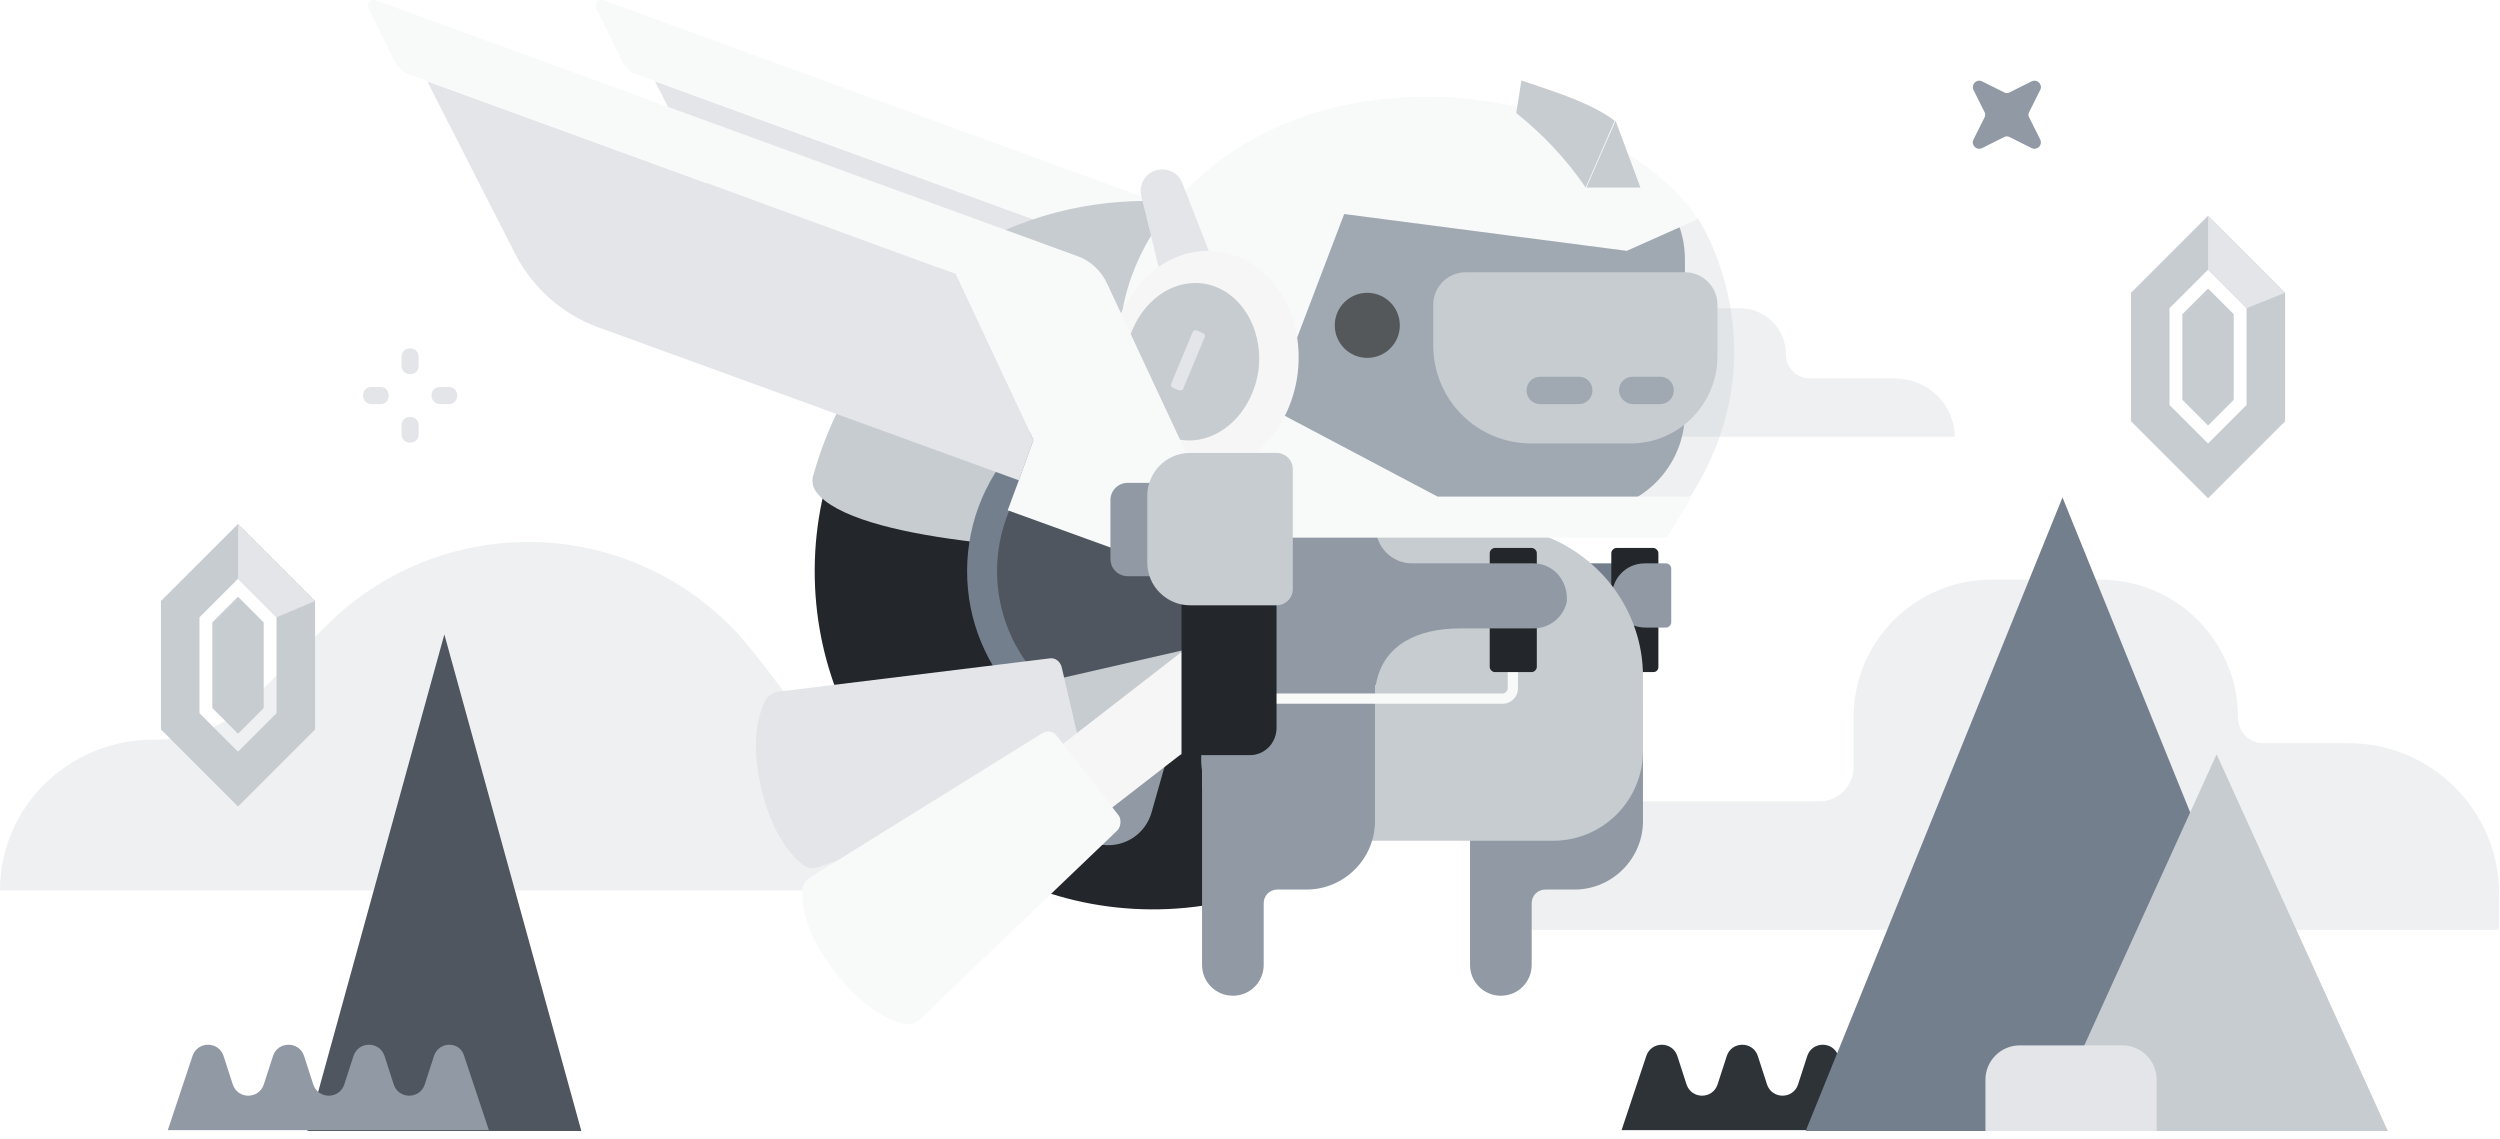 <svg width="292" height="133" viewBox="0 0 292 133" fill="none" xmlns="http://www.w3.org/2000/svg">
<g clip-path="url(#clip0)">
<path opacity="0.3" d="M228.3 51H191.7V41.4C191.7 38.4 194.1 36 197.1 36H203.2C206.2 36 208.6 38.4 208.6 41.4C208.6 43 209.9 44.2 211.4 44.2H221.4C225.3 44.3 228.3 47.3 228.3 51Z" fill="#C7CCD1"/>
<path opacity="0.3" d="M89.9 78.6L87.7 75.8C81.4 67.9 71.8 63.3 61.7 63.3C52.9 63.3 44.4 66.8 38.2 73L29.4 81.8C26.4 84.8 22.4 86.4 18.2 86.4H17.5C7.8 86.6 0 94.4 0 104H98.8V103.9C98.8 94.7 95.6 85.8 89.9 78.6Z" fill="#C7CCD1"/>
<path opacity="0.3" d="M292 108.6H174.6C174.6 100.3 181.3 93.6 189.6 93.6H212.5C214.7 93.6 216.5 91.8 216.5 89.6V83.8C216.5 74.9 223.7 67.7 232.6 67.7H245.3C254.2 67.7 261.4 74.9 261.4 83.8C261.4 85.5 262.7 86.8 264.4 86.8H274.3C284 86.8 291.9 94.7 291.9 104.4V108.6H292Z" fill="#C7CCD1"/>
<path d="M220.5 123.3L219.4 126.7C218.8 128.4 216.4 128.4 215.8 126.7L214.7 123.3C214.1 121.6 211.7 121.6 211.1 123.3L210 126.7C209.4 128.4 207 128.4 206.4 126.7L205.3 123.3C204.7 121.6 202.3 121.6 201.7 123.3L200.6 126.7C200 128.4 197.6 128.4 197 126.7L195.9 123.3C195.3 121.6 192.9 121.6 192.3 123.3L189.4 132H227L224.1 123.3C223.5 121.6 221.1 121.6 220.5 123.3Z" fill="#2E3338"/>
<path d="M138.2 32L76.5 9.5L86.8 29.7C88.8 33.6 92.3 36.7 96.4 38.2L145.5 56.1L147.2 51.4L138.2 32Z" fill="#E3E5E8"/>
<path d="M152.4 29.9L70.4 2.98023e-08C69.9 -0.2 69.4 0.4 69.6 0.9L72.7 7.2C73.1 7.9 73.7 8.5 74.4 8.7L76.4 9.4L138.2 32L147.3 51.4L145.6 56.1L144.3 59.6L165 67.1L168 59L155.9 33.1C155.2 31.6 153.9 30.4 152.4 29.9Z" fill="#F8F9F9"/>
<path d="M174.157 66.909C174.264 45.094 156.667 27.322 134.851 27.215C113.036 27.108 95.264 44.706 95.157 66.521C95.05 88.337 112.648 106.108 134.463 106.215C156.279 106.322 174.05 88.725 174.157 66.909Z" fill="#23262A"/>
<path d="M161 35.5C161.1 41.5 145.2 56.2 134.8 64.4C125.2 64.5 101.4 63.5 95.8 58C95 57.2 94.9 56.6 94.9 56.2C94.9 56 94.9 55.7 95 55.5C98.3 43.7 106.1 34.3 116.9 29.2C130.5 22.7 146.7 24.6 160.3 34.1C160.8 34.5 161 34.9 161 35.5Z" fill="#C7CCD1"/>
<path d="M135.4 66.4C135.4 66.4 97.4 43.7 101.3 39C105.2 34.3 110.1 30.3 116 27.5C131.4 20.2 148.3 23.4 161.4 32.5C170.6 39 135.4 66.4 135.4 66.4Z" fill="#C7CCD1"/>
<path d="M156.357 66.822C156.416 54.837 146.749 45.074 134.764 45.015C122.779 44.956 113.016 54.624 112.957 66.609C112.899 78.593 122.566 88.356 134.551 88.415C146.535 88.474 156.299 78.806 156.357 66.822Z" fill="#747F8D"/>
<path d="M152.857 66.805C152.907 56.753 144.798 48.565 134.747 48.515C124.695 48.466 116.507 56.574 116.457 66.626C116.408 76.677 124.516 84.866 134.568 84.915C144.62 84.965 152.808 76.856 152.857 66.805Z" fill="#4F5660"/>
<path d="M192.2 65.8H185.3C185.3 68.3 185.3 70.9 185.3 73.4H192.1C192 70.8 192 68.3 192.2 65.8Z" fill="#747F8D"/>
<path d="M189.7 82.2H160.6C160.3 82.2 160 81.9 160 81.6C160 81.3 160.3 81 160.6 81H189.7C190 81 190.3 80.7 190.3 80.4V75.7C190.3 75.4 190.6 75.1 190.9 75.1C191.2 75.1 191.5 75.4 191.5 75.7V80.4C191.6 81.4 190.7 82.2 189.7 82.2Z" fill="#E4E9F7"/>
<path d="M193.1 78.5H188.8C188.5 78.5 188.2 78.2 188.2 77.9V64.6C188.2 64.3 188.5 64 188.8 64H193.1C193.4 64 193.7 64.3 193.7 64.6V77.9C193.7 78.2 193.5 78.5 193.1 78.5Z" fill="#23262A"/>
<path d="M192.1 65.8H194.6C194.9 65.8 195.2 66.1 195.2 66.4C195.2 68.5 195.2 70.6 195.2 72.7C195.2 73 194.9 73.3 194.6 73.3H192.2C190.3 73.3 188.7 72 188.3 70.2C188 67.8 189.8 65.8 192.1 65.8Z" fill="#9099A4"/>
<path d="M183.9 103.9H180.5C179.6 103.9 178.9 104.6 178.9 105.5V112.7C178.9 114.7 177.3 116.3 175.3 116.3C173.3 116.3 171.7 114.7 171.7 112.7V103.1V81.9V82.5C171.7 80.3 173.5 78.5 175.7 78.5H187.9C190.1 78.5 191.9 80.3 191.9 82.5V95.9C191.9 100.3 188.3 103.9 183.9 103.9Z" fill="#9099A4"/>
<path d="M178.9 78.5H174.6C174.3 78.5 174 78.2 174 77.9V64.6C174 64.3 174.3 64 174.6 64H178.9C179.2 64 179.5 64.3 179.5 64.6V77.9C179.5 78.2 179.2 78.5 178.9 78.5Z" fill="black"/>
<path d="M176.7 75.7V80.4C176.7 81.1 176.1 81.6 175.5 81.6H146.4" stroke="#2F3849" stroke-width="8" stroke-miterlimit="10"/>
<path d="M188.5 68.7C185.3 64.4 180.2 61.5 174.4 61.5H154.9H150.9C145.1 61.5 140.4 66.2 140.4 72V91.2C140.4 95.1 143.5 98.2 147.4 98.2H153.5H181.4C187.2 98.2 191.9 93.5 191.9 87.7V79C191.9 75.1 190.6 71.6 188.5 68.7Z" fill="#C7CCD1"/>
<path d="M157.9 61.5H150.8C145 61.5 140.3 66.2 140.3 72V88.8C140.3 92.7 143.4 95.8 147.3 95.8H158C157.9 84.3 157.9 72.9 157.9 61.5Z" fill="#9099A4"/>
<path d="M152.6 103.9H149.2C148.3 103.9 147.6 104.6 147.6 105.5V112.7C147.6 114.7 146 116.3 144 116.3C142 116.3 140.4 114.7 140.4 112.7V103.1V76.3V76.9C140.4 74.7 142.2 72.9 144.4 72.9H156.6C158.8 72.9 160.6 74.7 160.6 76.9V95.9C160.6 100.3 157 103.9 152.6 103.9Z" fill="#9099A4"/>
<path d="M175.5 82.2H146.4C146.1 82.2 145.8 81.9 145.8 81.6C145.8 81.3 146.1 81 146.4 81H175.5C175.8 81 176.1 80.7 176.1 80.4V75.7C176.1 75.4 176.4 75.1 176.7 75.1C177 75.1 177.3 75.4 177.3 75.7V80.4C177.3 81.4 176.5 82.2 175.5 82.2Z" fill="#F8F9F9"/>
<path d="M178.9 78.5H174.6C174.3 78.5 174 78.2 174 77.9V64.6C174 64.3 174.3 64 174.6 64H178.9C179.2 64 179.5 64.3 179.5 64.6V77.9C179.5 78.2 179.2 78.5 178.9 78.5Z" fill="#23262A"/>
<path d="M179.1 65.8H164.9C162.6 65.8 160.7 63.9 160.7 61.6H151.8V80H160.7C161.5 75.3 165.6 73.4 170.5 73.4H179.1C181 73.4 182.6 72.1 183 70.3C183.2 67.8 181.4 65.8 179.1 65.8Z" fill="#9099A4"/>
<path d="M135.5 86.4L128.1 88.5C126 89.1 124.5 91 124.3 93.1C124.1 96.3 126.7 99 129.9 98.7C132.1 98.5 133.9 97 134.5 94.9L136.6 87.5C137.1 86.9 136.3 86.2 135.5 86.4Z" fill="#9099A4"/>
<path d="M143.844 74.648L119.671 80.191L121.772 89.353L145.945 83.811L143.844 74.648Z" fill="#C7CCD1"/>
<path d="M125.8 90.9L95.5 101.3C94.9 101.5 94.3 101.4 93.8 101C92.5 100 90.2 97.6 88.9 92C87.6 86.4 88.7 83.2 89.4 81.8C89.7 81.3 90.2 80.9 90.8 80.8L122.6 76.9C123.2 76.8 123.8 77.2 124 77.9L126.7 89.5C126.8 90.1 126.4 90.7 125.8 90.9Z" fill="#E3E5E8"/>
<path d="M139.832 74.737L120.386 89.802L126.142 97.233L145.589 82.168L139.832 74.737Z" fill="#F6F6F7"/>
<path d="M130.5 97L107.4 119.1C107 119.5 106.3 119.7 105.7 119.6C104.1 119.3 101 118 97.5 113.5C94 109 93.6 105.6 93.7 104C93.7 103.4 94.1 102.8 94.6 102.5L121.8 85.6C122.3 85.3 123 85.4 123.4 85.9L130.7 95.3C131 95.8 130.9 96.6 130.5 97Z" fill="#F8F9F9"/>
<path d="M150.3 59.7H185.3C191.7 59.7 196.8 54.5 196.8 48.2V30.3C196.8 23.9 191.6 18.8 185.3 18.8H150.3C143.9 18.8 138.8 24 138.8 30.3V48.2C138.8 54.6 144 59.7 150.3 59.7Z" fill="#9099A4"/>
<path d="M178.9 51.8H190.4C196.1 51.8 200.6 47.2 200.6 41.6V35.6C200.6 33.5 198.9 31.8 196.8 31.8H171.2C169.1 31.8 167.4 33.5 167.4 35.6V40.3C167.4 46.7 172.5 51.8 178.9 51.8Z" fill="#C7CCD1"/>
<path d="M159.7 41.8C161.799 41.8 163.5 40.099 163.5 38C163.5 35.901 161.799 34.2 159.7 34.2C157.601 34.2 155.9 35.901 155.9 38C155.9 40.099 157.601 41.8 159.7 41.8Z" fill="#23262A"/>
<path d="M190.7 47.2H193.9C194.8 47.2 195.5 46.5 195.5 45.6C195.5 44.7 194.8 44 193.9 44H190.7C189.8 44 189.1 44.7 189.1 45.6C189.1 46.5 189.9 47.2 190.7 47.2Z" fill="#9099A4"/>
<path d="M179.9 47.2H184.4C185.3 47.2 186 46.5 186 45.6C186 44.7 185.3 44 184.4 44H179.9C179 44 178.3 44.7 178.3 45.6C178.3 46.5 179 47.2 179.9 47.2Z" fill="#9099A4"/>
<path opacity="0.3" d="M198.3 25.5C198.3 25.5 208.4 40.6 197.5 57.9L191.3 61.5L151.6 59.8L142.1 47L151.7 21.3H185.6L198.3 25.5Z" fill="#C7CCD1"/>
<path d="M166.7 11.3C143.6 11.3 130.8 26.9 130.8 39.8C130.8 52.7 145.9 53.8 149.5 44.7L157 25L190 29.3L198.3 25.6C195.2 20.5 183.8 11.3 166.7 11.3Z" fill="#F8F9F9"/>
<path d="M147.1 47L167.9 58H197.6L194.7 62.8H139L132.6 45.4L147.1 47Z" fill="#F8F9F9"/>
<path d="M177.7 9.4L177.1 13.2C180.1 15.6 182.9 18.5 185.2 21.9L188.6 14.1C185.9 12.1 182.2 10.9 177.7 9.4Z" fill="#C7CCD1"/>
<path d="M185.3 21.9L188.7 14.1L191.6 21.9H185.3Z" fill="#C7CCD1"/>
<path d="M142.2 31.9L136 33.9L133.3 22.9C133 21.6 133.7 20.3 135 19.9C136.3 19.5 137.7 20.2 138.1 21.4L142.2 31.9Z" fill="#E3E5E8"/>
<path d="M151.569 43.615C152.446 36.489 148.269 30.111 142.24 29.368C136.21 28.626 130.611 33.801 129.734 40.926C128.856 48.052 133.033 54.431 139.063 55.173C145.092 55.916 150.691 50.741 151.569 43.615Z" fill="#F6F6F7"/>
<path d="M140.4 33.1C136.1 32.6 132.2 36.3 131.5 41.3C130.8 46.3 133.8 50.9 138.1 51.4C142.4 51.9 146.3 48.2 147 43.2C147.6 38.1 144.6 33.6 140.4 33.1Z" fill="#C7CCD1"/>
<path d="M137.7 45.6L137 45.3C136.8 45.2 136.7 45 136.8 44.8L139.3 38.8C139.4 38.6 139.6 38.5 139.8 38.6L140.5 38.9C140.7 39 140.8 39.2 140.7 39.4L138.2 45.4C138.2 45.6 137.9 45.6 137.7 45.6Z" fill="#E3E5E8"/>
<path d="M111.6 32L49.9 9.5L60.2 29.7C62.2 33.6 65.7 36.7 69.8 38.2L119 56.1L120.7 51.4L111.6 32Z" fill="#E3E5E8"/>
<path d="M125.8 29.9L43.8 2.98023e-08C43.3 -0.2 42.8 0.4 43 0.9L46.1 7.2C46.5 7.9 47.1 8.5 47.8 8.7L49.8 9.4L111.6 32L120.7 51.4L119 56.1L117.7 59.6L138.4 67.1L141.4 59L129.3 33.1C128.6 31.6 127.3 30.4 125.8 29.9Z" fill="#F8F9F9"/>
<path d="M146 88.2H138V61.5H149.1V85C149.1 86.8 147.7 88.2 146 88.2Z" fill="#23262A"/>
<path d="M144.5 67.3H131.7C130.6 67.3 129.7 66.4 129.7 65.3V58.4C129.7 57.3 130.6 56.4 131.7 56.4H144.5C145.6 56.4 146.5 57.3 146.5 58.4V65.3C146.4 66.4 145.5 67.3 144.5 67.3Z" fill="#9099A4"/>
<path d="M149.1 70.7H139C136.3 70.7 134 68.5 134 65.7V57.9C134 55.2 136.2 52.9 139 52.9H149.1C150.1 52.9 151 53.7 151 54.8V68.8C151 69.9 150.1 70.7 149.1 70.7Z" fill="#C7CCD1"/>
<path d="M47.9 43.7C47.3 43.7 46.9 43.3 46.9 42.7V41.7C46.9 41.1 47.3 40.7 47.9 40.7C48.5 40.7 48.9 41.1 48.9 41.7V42.7C48.9 43.3 48.5 43.7 47.9 43.7Z" fill="#E3E5E8"/>
<path d="M47.9 51.7C47.3 51.7 46.9 51.3 46.9 50.7V49.7C46.9 49.1 47.3 48.7 47.9 48.7C48.5 48.7 48.9 49.1 48.9 49.7V50.7C48.9 51.3 48.5 51.7 47.9 51.7Z" fill="#E3E5E8"/>
<path d="M50.4 46.2C50.4 45.6 50.8 45.2 51.4 45.2H52.4C53 45.2 53.4 45.6 53.4 46.2C53.4 46.8 53 47.2 52.4 47.2H51.4C50.9 47.2 50.4 46.8 50.4 46.2Z" fill="#E3E5E8"/>
<path d="M42.4 46.2C42.4 45.6 42.8 45.2 43.4 45.2H44.4C45 45.2 45.4 45.6 45.4 46.2C45.4 46.8 45 47.2 44.4 47.2H43.4C42.9 47.2 42.4 46.8 42.4 46.2Z" fill="#E3E5E8"/>
<path d="M240.9 58.1L210.9 132.1H270.9L240.9 58.1Z" fill="#747F8D"/>
<path d="M258.9 88.1L238.9 132.1H278.9L258.9 88.1Z" fill="#C7CCD1"/>
<path d="M51.9 74.1L35.9 132.1H67.9L51.9 74.1Z" fill="#4F5660"/>
<path d="M251.9 132.1H231.9V126.1C231.9 123.9 233.7 122.1 235.9 122.1H247.9C250.1 122.1 251.9 123.9 251.9 126.1V132.1Z" fill="#E3E5E8"/>
<path d="M50.7 123.3L49.6 126.7C49 128.4 46.6 128.4 46 126.7L44.9 123.3C44.3 121.6 41.9 121.6 41.3 123.3L40.2 126.7C39.6 128.4 37.2 128.4 36.6 126.7L35.5 123.3C34.9 121.6 32.5 121.6 31.9 123.3L30.8 126.7C30.2 128.4 27.8 128.4 27.2 126.7L26.1 123.3C25.5 121.6 23.1 121.6 22.5 123.3L19.6 132H57.1L54.2 123.3C53.7 121.6 51.3 121.6 50.7 123.3Z" fill="#9099A4"/>
<path d="M231.8 13.7L230.5 16.3C230.2 16.9 230.8 17.6 231.5 17.3L234.1 16C234.3 15.9 234.5 15.9 234.7 16L237.3 17.3C237.9 17.6 238.6 17 238.3 16.3L237 13.7C236.9 13.5 236.9 13.3 237 13.1L238.3 10.5C238.6 9.9 238 9.2 237.3 9.5L234.7 10.8C234.5 10.9 234.3 10.9 234.1 10.8L231.5 9.5C230.9 9.2 230.2 9.8 230.5 10.5L231.8 13.1C231.9 13.3 231.9 13.5 231.8 13.7Z" fill="#9099A4"/>
<path d="M257.9 25.2L248.9 34.2V49.2L257.9 58.2L266.9 49.2V34.2L257.9 25.2ZM262.4 47.3L257.9 51.8L253.4 47.3V36L257.9 31.5L262.4 36V47.3Z" fill="#C7CCD1"/>
<path d="M254.9 36.7V46.7L257.9 49.7L260.9 46.7V36.7L257.9 33.7L254.9 36.7Z" fill="#C7CCD1"/>
<path d="M257.9 25.2V31.5L262.4 36L266.9 34.2L257.9 25.2Z" fill="#E3E5E8"/>
<path d="M27.8 61.2L18.8 70.2V85.2L27.8 94.2L36.8 85.2V70.2L27.8 61.2ZM32.3 83.3L27.8 87.8L23.3 83.3V72.1L27.8 67.6L32.3 72.1V83.3Z" fill="#C7CCD1"/>
<path d="M24.8 72.7V82.7L27.8 85.7L30.8 82.7V72.7L27.8 69.7L24.8 72.7Z" fill="#C7CCD1"/>
<path d="M27.8 61.2V67.6L32.3 72.1L36.8 70.2L27.8 61.2Z" fill="#E3E5E8"/>
</g>
<defs>
<clipPath id="clip0">
<rect width="292" height="132.1" fill="white"/>
</clipPath>
</defs>
</svg>

